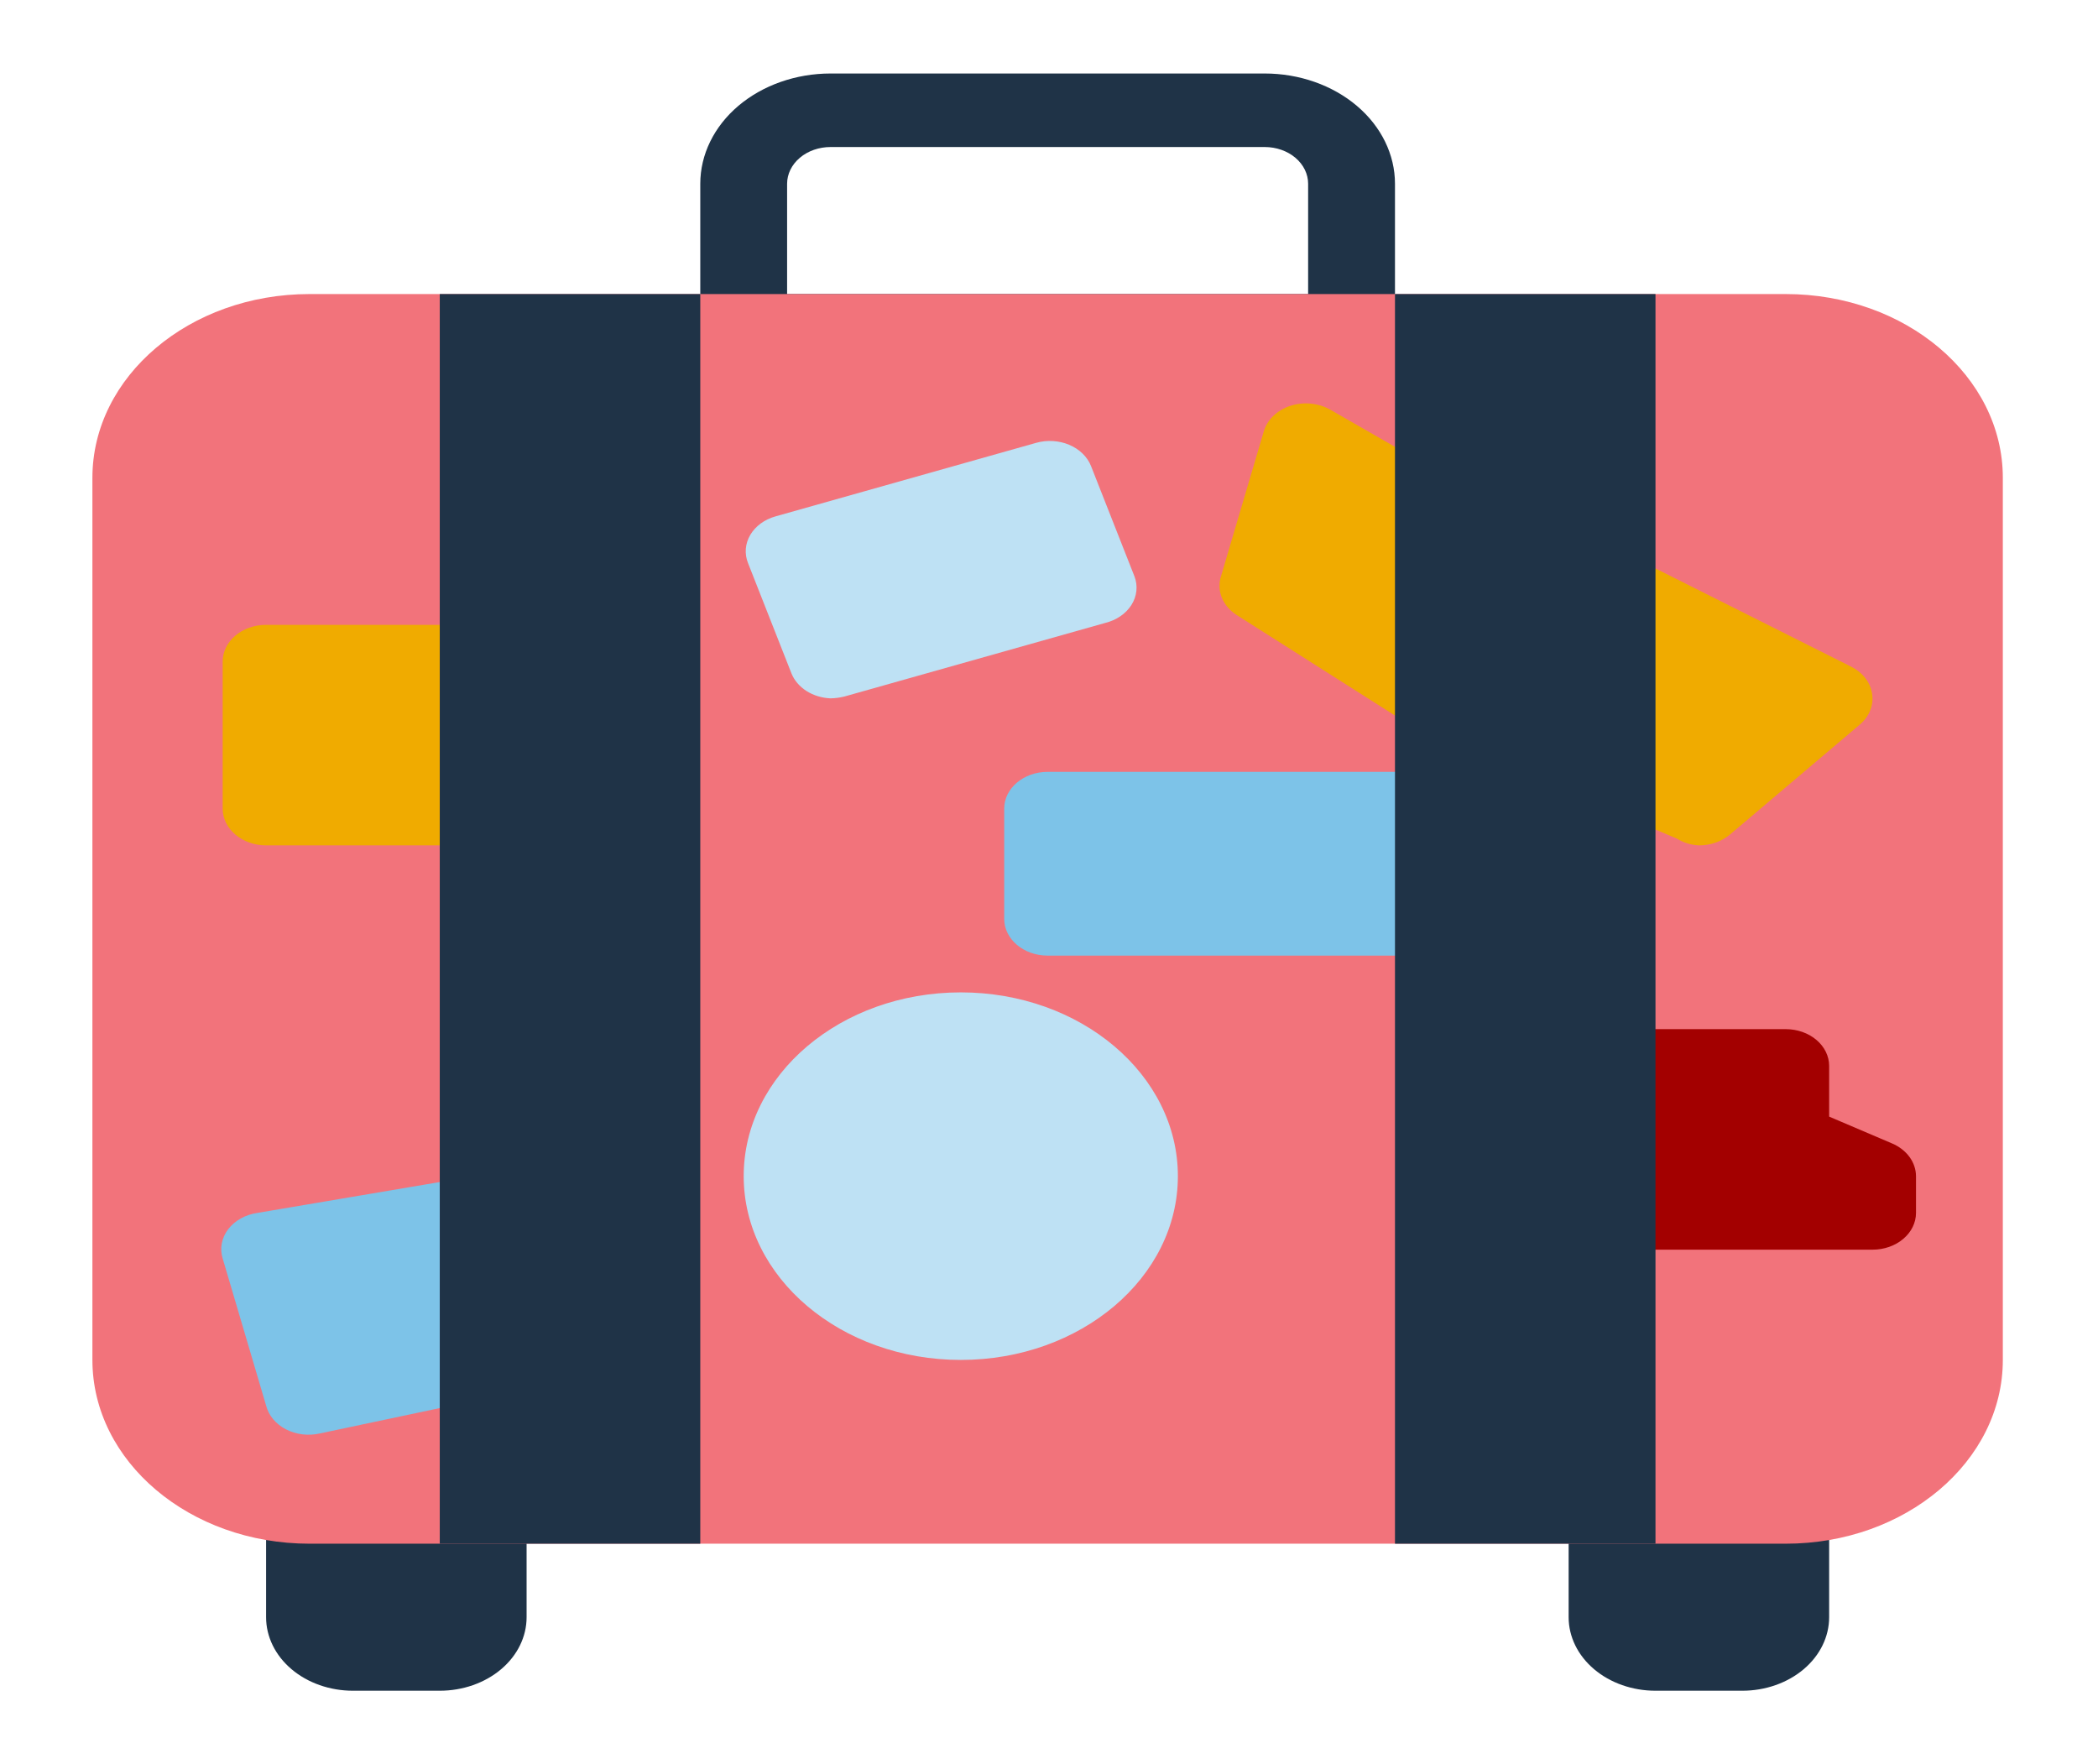 <svg width="88" height="74" viewBox="0 0 88 74" fill="none" xmlns="http://www.w3.org/2000/svg">
<path d="M53.048 3.083H34.837C33.388 3.083 31.998 3.571 30.973 4.438C29.949 5.305 29.373 6.482 29.373 7.708V13.875C29.373 14.284 29.565 14.676 29.907 14.965C30.248 15.254 30.711 15.417 31.194 15.417H56.691C57.174 15.417 57.637 15.254 57.978 14.965C58.32 14.676 58.512 14.284 58.512 13.875V7.708C58.512 6.482 57.936 5.305 56.911 4.438C55.887 3.571 54.497 3.083 53.048 3.083ZM54.869 12.334H33.015V7.708C33.015 7.3 33.207 6.907 33.549 6.618C33.89 6.329 34.353 6.167 34.837 6.167H53.048C53.531 6.167 53.995 6.329 54.336 6.618C54.678 6.907 54.869 7.3 54.869 7.708V12.334Z" fill="#1F3347"/>
<path d="M20.267 61.667H12.982C12.499 61.667 12.036 61.829 11.694 62.118C11.353 62.408 11.161 62.8 11.161 63.209V67.834C11.161 68.651 11.545 69.436 12.228 70.014C12.911 70.592 13.838 70.917 14.803 70.917H18.446C19.412 70.917 20.338 70.592 21.021 70.014C21.704 69.436 22.088 68.651 22.088 67.834V63.209C22.088 62.8 21.896 62.408 21.555 62.118C21.213 61.829 20.75 61.667 20.267 61.667Z" fill="#1F3347"/>
<path d="M74.902 61.667H67.617C67.134 61.667 66.671 61.829 66.329 62.118C65.988 62.408 65.796 62.8 65.796 63.209V67.834C65.796 68.651 66.18 69.436 66.863 70.014C67.546 70.592 68.472 70.917 69.438 70.917H73.081C74.047 70.917 74.973 70.592 75.656 70.014C76.339 69.436 76.723 68.651 76.723 67.834V63.209C76.723 62.8 76.531 62.408 76.189 62.118C75.848 61.829 75.385 61.667 74.902 61.667Z" fill="#1F3347"/>
<path d="M74.902 12.334H12.982C7.953 12.334 3.876 15.785 3.876 20.042V57.042C3.876 61.299 7.953 64.75 12.982 64.75H74.902C79.931 64.75 84.008 61.299 84.008 57.042V20.042C84.008 15.785 79.931 12.334 74.902 12.334Z" fill="#F2737B"/>
<path d="M47.584 24.174L45.763 19.549C45.687 19.356 45.567 19.178 45.409 19.025C45.252 18.872 45.06 18.746 44.845 18.656C44.63 18.566 44.396 18.512 44.157 18.499C43.918 18.485 43.678 18.512 43.45 18.578L32.523 21.661C32.296 21.725 32.086 21.827 31.905 21.96C31.724 22.094 31.576 22.256 31.469 22.438C31.362 22.62 31.299 22.818 31.283 23.02C31.267 23.223 31.299 23.426 31.376 23.619L33.197 28.244C33.314 28.538 33.533 28.795 33.825 28.982C34.118 29.169 34.47 29.277 34.836 29.292C35.034 29.288 35.23 29.262 35.419 29.215L46.346 26.132C46.582 26.075 46.802 25.979 46.992 25.849C47.183 25.72 47.341 25.558 47.457 25.376C47.573 25.193 47.644 24.992 47.665 24.786C47.687 24.579 47.66 24.371 47.584 24.174Z" fill="#BEE1F4"/>
<path d="M40.3 57.042C45.329 57.042 49.406 53.59 49.406 49.333C49.406 45.076 45.329 41.625 40.3 41.625C35.271 41.625 31.194 45.076 31.194 49.333C31.194 53.59 35.271 57.042 40.3 57.042Z" fill="#BEE1F4"/>
<path d="M79.364 47.962L76.723 46.836V44.709C76.723 44.3 76.531 43.908 76.19 43.619C75.848 43.329 75.385 43.167 74.902 43.167H67.617C67.341 43.166 67.067 43.218 66.818 43.319C66.569 43.421 66.35 43.569 66.179 43.753C66.008 43.938 65.89 44.154 65.834 44.384C65.777 44.613 65.783 44.851 65.851 45.079L67.672 51.245C67.77 51.58 67.997 51.877 68.317 52.089C68.637 52.301 69.032 52.417 69.439 52.417H78.544C79.027 52.417 79.491 52.255 79.832 51.965C80.174 51.676 80.366 51.284 80.366 50.875V49.334C80.365 49.049 80.27 48.77 80.094 48.528C79.917 48.286 79.664 48.09 79.364 47.962Z" fill="#A30000"/>
<path d="M18.446 26.209H11.161C10.155 26.209 9.34 26.899 9.34 27.75V33.917C9.34 34.768 10.155 35.459 11.161 35.459H18.446C19.451 35.459 20.267 34.768 20.267 33.917V27.75C20.267 26.899 19.451 26.209 18.446 26.209Z" fill="#F0AB00"/>
<path d="M77.652 27.966L68.437 23.341L61.152 20.258L55.78 17.174C55.537 17.039 55.26 16.955 54.971 16.929C54.682 16.902 54.389 16.935 54.118 17.024C53.847 17.113 53.606 17.256 53.413 17.441C53.221 17.625 53.083 17.846 53.012 18.084L51.191 24.251C51.12 24.535 51.145 24.831 51.264 25.104C51.384 25.377 51.592 25.615 51.864 25.792L59.149 30.417L59.422 30.556L70.349 35.181C70.614 35.347 70.931 35.443 71.26 35.459C71.499 35.46 71.737 35.421 71.959 35.344C72.181 35.267 72.383 35.154 72.553 35.012L78.016 30.387C78.21 30.22 78.357 30.018 78.446 29.797C78.534 29.575 78.562 29.339 78.526 29.107C78.493 28.873 78.397 28.648 78.246 28.451C78.094 28.253 77.891 28.087 77.652 27.966Z" fill="#F0AB00"/>
<path d="M19.903 49.334L10.797 50.875C10.548 50.911 10.31 50.99 10.099 51.108C9.888 51.226 9.708 51.38 9.571 51.559C9.434 51.739 9.343 51.941 9.303 52.153C9.263 52.364 9.276 52.58 9.34 52.787L11.161 58.954C11.212 59.159 11.312 59.353 11.455 59.525C11.598 59.697 11.78 59.842 11.992 59.952C12.203 60.061 12.439 60.133 12.684 60.163C12.93 60.193 13.18 60.18 13.419 60.125L20.704 58.584C21.108 58.499 21.466 58.3 21.718 58.02C21.97 57.739 22.1 57.394 22.088 57.042V50.875C22.086 50.648 22.025 50.423 21.909 50.218C21.792 50.013 21.623 49.832 21.414 49.688C21.21 49.537 20.968 49.427 20.706 49.366C20.445 49.305 20.17 49.294 19.903 49.334Z" fill="#7DC3E8"/>
<path d="M60.333 32.375H43.942C42.937 32.375 42.121 33.065 42.121 33.917V38.542C42.121 39.393 42.937 40.083 43.942 40.083H60.333C61.339 40.083 62.154 39.393 62.154 38.542V33.917C62.154 33.065 61.339 32.375 60.333 32.375Z" fill="#7DC3E8"/>
<path d="M18.446 12.334H29.373V64.75H18.446V12.334Z" fill="#1F3347"/>
<path d="M58.512 12.334H69.439V64.75H58.512V12.334Z" fill="#1F3347"/>
</svg>

